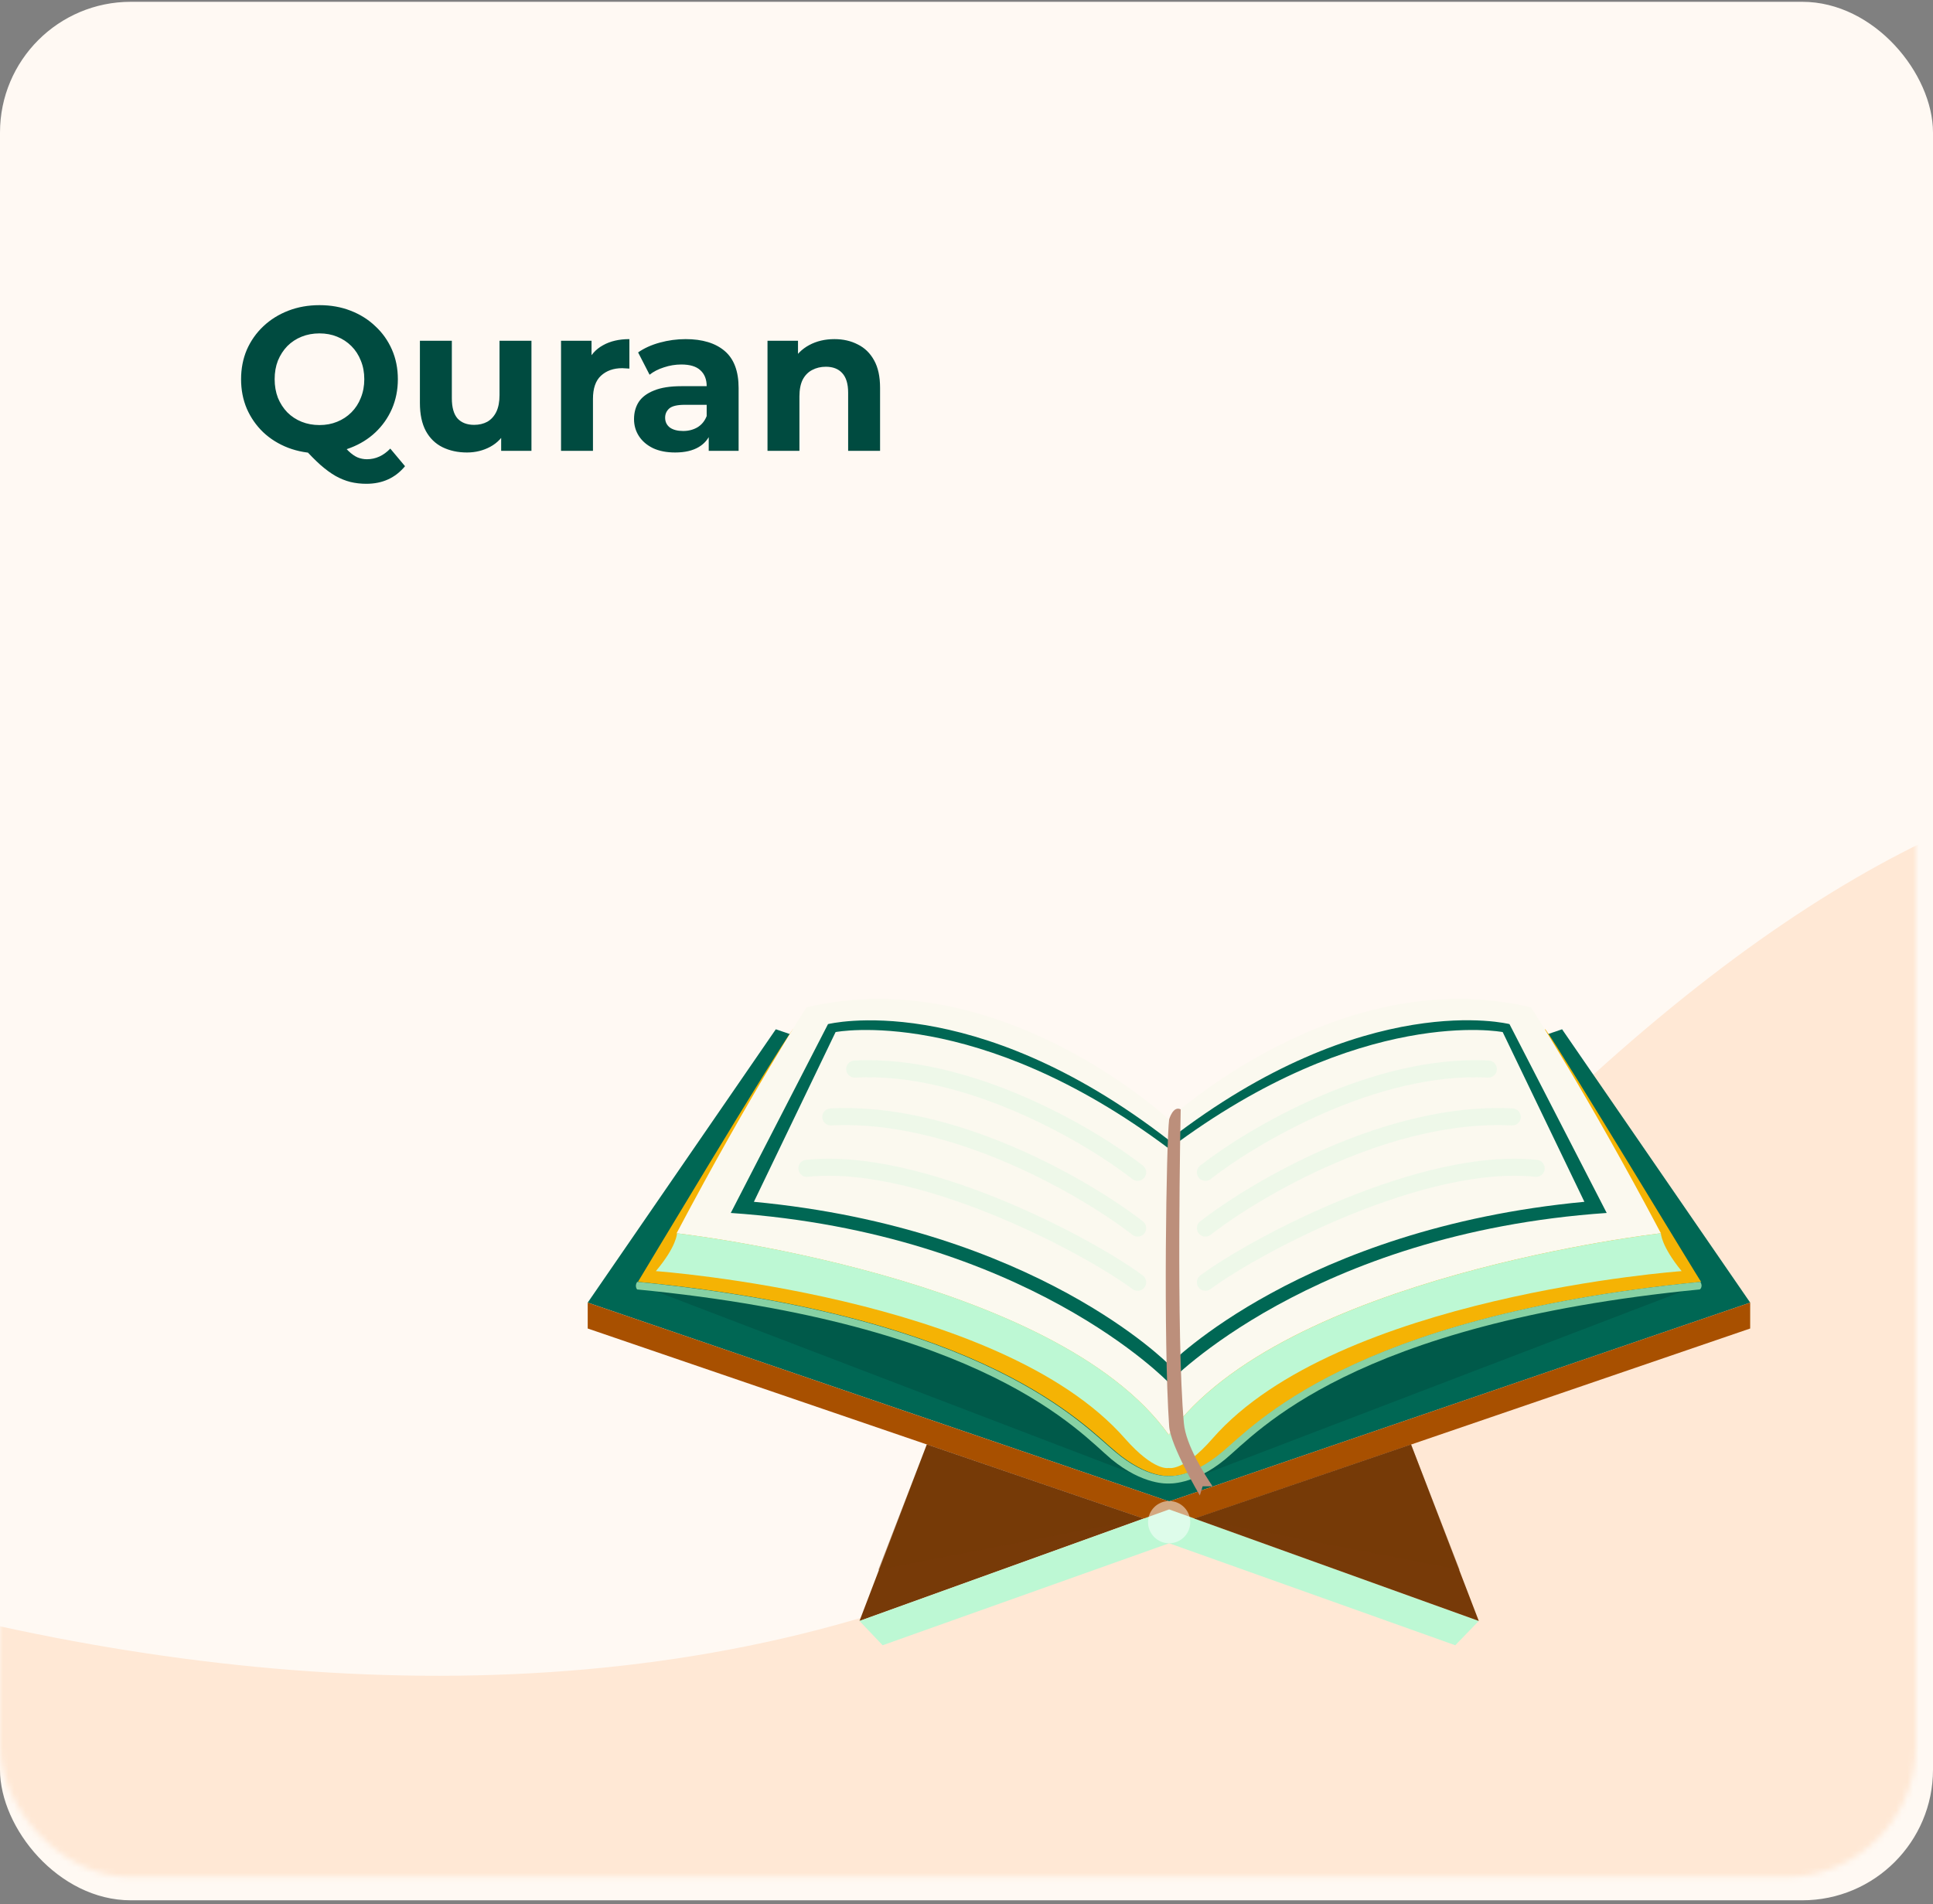 <svg width="340" height="335" viewBox="0 0 340 335" fill="none" xmlns="http://www.w3.org/2000/svg">
<rect x="0" y="0" width="340" height="335" fill="#808080" stroke="none"/>
<rect y="0.317" width="340" height="334" rx="23" fill="#FFF9F3"/>
<mask id="mask0_41_13" style="mask-type:alpha" maskUnits="userSpaceOnUse" x="0" y="0" width="337" height="331">
<rect width="337" height="330.229" rx="23" fill="#D9D9D9"/>
</mask>
<g mask="url(#mask0_41_13)">
<path d="M242.664 227.342C354.044 102.016 420.301 128.297 460.241 168.628L438.657 350.314L-108.524 367.268L-128.086 234.888C-37.089 292.275 144.537 337.755 242.664 227.342Z" fill="#FFE8D5"/>
</g>
<path d="M56.192 79.749C54.224 79.749 52.388 79.425 50.684 78.777C49.004 78.129 47.54 77.217 46.292 76.041C45.068 74.865 44.108 73.485 43.412 71.901C42.74 70.317 42.404 68.589 42.404 66.717C42.404 64.845 42.74 63.117 43.412 61.533C44.108 59.949 45.08 58.569 46.328 57.393C47.576 56.217 49.04 55.305 50.72 54.657C52.4 54.009 54.224 53.685 56.192 53.685C58.184 53.685 60.008 54.009 61.664 54.657C63.344 55.305 64.796 56.217 66.02 57.393C67.268 58.545 68.24 59.913 68.936 61.497C69.632 63.081 69.98 64.821 69.98 66.717C69.98 68.589 69.632 70.329 68.936 71.937C68.24 73.521 67.268 74.901 66.02 76.077C64.796 77.229 63.344 78.129 61.664 78.777C60.008 79.425 58.184 79.749 56.192 79.749ZM64.436 85.113C63.452 85.113 62.516 85.005 61.628 84.789C60.764 84.573 59.9 84.225 59.036 83.745C58.196 83.265 57.308 82.617 56.372 81.801C55.46 80.985 54.464 79.977 53.384 78.777L59.504 77.229C60.152 78.117 60.752 78.825 61.304 79.353C61.856 79.881 62.384 80.253 62.888 80.469C63.416 80.685 63.968 80.793 64.544 80.793C66.08 80.793 67.448 80.169 68.648 78.921L71.24 82.017C69.536 84.081 67.268 85.113 64.436 85.113ZM56.192 74.781C57.32 74.781 58.352 74.589 59.288 74.205C60.248 73.821 61.088 73.269 61.808 72.549C62.528 71.829 63.08 70.977 63.464 69.993C63.872 68.985 64.076 67.893 64.076 66.717C64.076 65.517 63.872 64.425 63.464 63.441C63.08 62.457 62.528 61.605 61.808 60.885C61.088 60.165 60.248 59.613 59.288 59.229C58.352 58.845 57.32 58.653 56.192 58.653C55.064 58.653 54.02 58.845 53.06 59.229C52.1 59.613 51.26 60.165 50.54 60.885C49.844 61.605 49.292 62.457 48.884 63.441C48.5 64.425 48.308 65.517 48.308 66.717C48.308 67.893 48.5 68.985 48.884 69.993C49.292 70.977 49.844 71.829 50.54 72.549C51.26 73.269 52.1 73.821 53.06 74.205C54.02 74.589 55.064 74.781 56.192 74.781ZM82.139 79.605C80.531 79.605 79.091 79.293 77.819 78.669C76.571 78.045 75.599 77.097 74.903 75.825C74.207 74.529 73.859 72.885 73.859 70.893V59.949H79.475V70.065C79.475 71.673 79.811 72.861 80.483 73.629C81.179 74.373 82.151 74.745 83.399 74.745C84.263 74.745 85.031 74.565 85.703 74.205C86.375 73.821 86.903 73.245 87.287 72.477C87.671 71.685 87.863 70.701 87.863 69.525V59.949H93.479V79.317H88.151V73.989L89.123 75.537C88.475 76.881 87.515 77.901 86.243 78.597C84.995 79.269 83.627 79.605 82.139 79.605ZM98.682 79.317V59.949H104.046V65.421L103.29 63.837C103.866 62.469 104.79 61.437 106.062 60.741C107.334 60.021 108.882 59.661 110.706 59.661V64.845C110.466 64.821 110.25 64.809 110.058 64.809C109.866 64.785 109.662 64.773 109.446 64.773C107.91 64.773 106.662 65.217 105.702 66.105C104.766 66.969 104.298 68.325 104.298 70.173V79.317H98.682ZM124.66 79.317V75.537L124.3 74.709V67.941C124.3 66.741 123.928 65.805 123.184 65.133C122.464 64.461 121.348 64.125 119.836 64.125C118.804 64.125 117.784 64.293 116.776 64.629C115.792 64.941 114.952 65.373 114.256 65.925L112.24 62.001C113.296 61.257 114.568 60.681 116.056 60.273C117.544 59.865 119.056 59.661 120.592 59.661C123.544 59.661 125.836 60.357 127.468 61.749C129.1 63.141 129.916 65.313 129.916 68.265V79.317H124.66ZM118.756 79.605C117.244 79.605 115.948 79.353 114.868 78.849C113.788 78.321 112.96 77.613 112.384 76.725C111.808 75.837 111.52 74.841 111.52 73.737C111.52 72.585 111.796 71.577 112.348 70.713C112.924 69.849 113.824 69.177 115.048 68.697C116.272 68.193 117.868 67.941 119.836 67.941H124.984V71.217H120.448C119.128 71.217 118.216 71.433 117.712 71.865C117.232 72.297 116.992 72.837 116.992 73.485C116.992 74.205 117.268 74.781 117.82 75.213C118.396 75.621 119.176 75.825 120.16 75.825C121.096 75.825 121.936 75.609 122.68 75.177C123.424 74.721 123.964 74.061 124.3 73.197L125.164 75.789C124.756 77.037 124.012 77.985 122.932 78.633C121.852 79.281 120.46 79.605 118.756 79.605ZM146.77 59.661C148.306 59.661 149.674 59.973 150.874 60.597C152.098 61.197 153.058 62.133 153.754 63.405C154.45 64.653 154.798 66.261 154.798 68.229V79.317H149.182V69.093C149.182 67.533 148.834 66.381 148.138 65.637C147.466 64.893 146.506 64.521 145.258 64.521C144.37 64.521 143.566 64.713 142.846 65.097C142.15 65.457 141.598 66.021 141.19 66.789C140.806 67.557 140.614 68.541 140.614 69.741V79.317H134.998V59.949H140.362V65.313L139.354 63.693C140.05 62.397 141.046 61.401 142.342 60.705C143.638 60.009 145.114 59.661 146.77 59.661Z" fill="#004B40"/>
<path d="M274.758 181.08L205.644 204.703L136.459 181.08L103.374 229.166L205.644 264.144L307.843 229.166L274.758 181.08Z" fill="#006754"/>
<path opacity="0.45" d="M115.431 227.203L200.246 259.658L171.087 230.778C171.087 230.778 123.211 219.212 115.431 227.203Z" fill="#004B40"/>
<path opacity="0.45" d="M295.857 227.203L211.041 259.658L240.201 230.778C240.131 230.778 288.006 219.212 295.857 227.203Z" fill="#004B40"/>
<path d="M205.644 264.144L103.374 229.166V233.722L205.644 268.7L307.843 233.722V229.166L205.644 264.144Z" fill="#A85000"/>
<path d="M151.179 285.172L163.026 254.12L201.158 267.158L151.179 285.172Z" fill="#773A08"/>
<path opacity="0.45" d="M154.474 276.2L201.157 267.158L163.025 254.12L154.474 276.2Z" fill="#773A08"/>
<path d="M205.644 265.546L151.179 285.172L155.245 289.448L205.644 271.504L255.972 289.448L260.108 285.172L205.644 265.546Z" fill="#BDF8D4"/>
<path d="M260.108 285.172L248.192 254.12L210.06 267.158L260.108 285.172Z" fill="#773A08"/>
<path opacity="0.45" d="M256.743 276.2L210.06 267.158L248.192 254.12L256.743 276.2Z" fill="#773A08"/>
<path d="M205.644 271.503C207.695 271.503 209.359 269.84 209.359 267.788C209.359 265.737 207.695 264.073 205.644 264.073C203.592 264.073 201.929 265.737 201.929 267.788C201.929 269.84 203.592 271.503 205.644 271.503Z" fill="white" fill-opacity="0.5"/>
<path d="M271.814 181.08L205.644 214.025L139.473 181.08C136.459 185.076 112.206 225.521 112.206 225.521C112.487 225.521 112.697 225.591 112.977 225.591C173.82 231.689 190.713 250.825 196.321 255.452C201.928 260.148 205.714 259.657 205.714 259.657C205.714 259.657 209.499 260.148 215.106 255.452C220.714 250.825 237.607 231.689 298.45 225.591C298.73 225.591 298.941 225.521 299.221 225.521C299.081 225.521 274.758 185.146 271.814 181.08Z" fill="#F5B304"/>
<path d="M299.081 225.521C298.801 225.521 298.59 225.591 298.31 225.591C237.467 231.689 220.574 250.825 214.966 255.452C209.359 260.148 205.574 259.657 205.574 259.657C205.574 259.657 201.788 260.148 196.181 255.452C190.573 250.825 173.68 231.689 112.837 225.591C112.557 225.591 112.346 225.521 112.066 225.521C111.575 226.292 112.066 226.853 112.066 226.853C173.54 232.811 189.872 252.017 195.48 256.713C201.087 261.34 205.503 260.989 205.503 260.989C205.503 260.989 209.919 261.34 215.527 256.713C221.135 252.087 237.467 232.881 298.941 226.853C299.081 226.853 299.572 226.292 299.081 225.521Z" fill="#87D1A4"/>
<path d="M269.29 177.225C235.434 169.094 205.574 196.922 205.574 196.922C205.574 196.922 175.713 169.094 141.857 177.225C141.857 177.225 132.254 191.945 119.006 216.969C119.006 216.969 185.666 224.469 205.574 252.438C225.481 224.469 292.142 216.969 292.142 216.969C278.894 191.945 269.29 177.225 269.29 177.225Z" fill="#FBF9EF"/>
<path d="M292.142 216.969C292.142 216.969 225.481 224.469 205.574 252.438C185.737 224.469 119.076 216.969 119.076 216.969C119.076 216.969 119.076 219.212 115.361 223.628C115.361 223.628 175.853 227.974 197.863 253.068C203.05 258.956 205.574 258.255 205.574 258.255C205.574 258.255 208.167 258.956 213.284 253.068C235.224 227.974 295.787 223.628 295.787 223.628C292.142 219.142 292.142 216.969 292.142 216.969Z" fill="#BDF8D4"/>
<path d="M265.505 180.169C265.505 180.169 240.201 173.72 205.573 200.567C171.016 173.79 145.642 180.169 145.642 180.169L128.538 213.394C180.549 216.969 205.573 243.255 205.573 243.255C205.573 243.255 230.597 216.969 282.608 213.394L265.505 180.169ZM205.643 240.101C205.643 240.101 182.232 216.128 132.604 211.432L146.973 181.571C146.973 181.571 171.857 176.734 205.643 202.109C239.43 176.734 264.313 181.571 264.313 181.571L278.683 211.432C229.055 216.128 205.643 240.101 205.643 240.101Z" fill="#006754"/>
<path opacity="0.2" d="M212.022 225.587C221.368 218.694 250.575 203.441 270.201 205.544" stroke="#BDF8D4" stroke-width="3" stroke-linecap="round"/>
<path opacity="0.2" d="M212.022 206.245C220.317 199.75 241.883 187.025 261.79 188.082" stroke="#BDF8D4" stroke-width="3" stroke-linecap="round"/>
<path opacity="0.2" d="M212.022 216.058C221.018 209.064 244.406 195.36 265.996 196.498" stroke="#BDF8D4" stroke-width="3" stroke-linecap="round"/>
<path opacity="0.2" d="M200.106 225.587C190.76 218.694 161.553 203.441 141.927 205.544" stroke="#BDF8D4" stroke-width="3" stroke-linecap="round"/>
<path opacity="0.2" d="M200.106 206.245C191.811 199.75 170.245 187.025 150.338 188.082" stroke="#BDF8D4" stroke-width="3" stroke-linecap="round"/>
<path opacity="0.2" d="M200.106 216.058C191.11 209.064 167.722 195.36 146.132 196.498" stroke="#BDF8D4" stroke-width="3" stroke-linecap="round"/>
<path d="M205.644 196.922C205.644 196.922 206.344 194.469 207.676 195.169C207.676 195.169 206.835 234.914 208.237 250.405C208.588 254.26 211.952 259.517 213.284 261.48H211.532L211.041 263.092C211.041 263.092 205.854 254.33 205.644 250.895C204.592 235.474 205.153 200.637 205.644 196.922Z" fill="#BC8F7B"/>
</svg>
